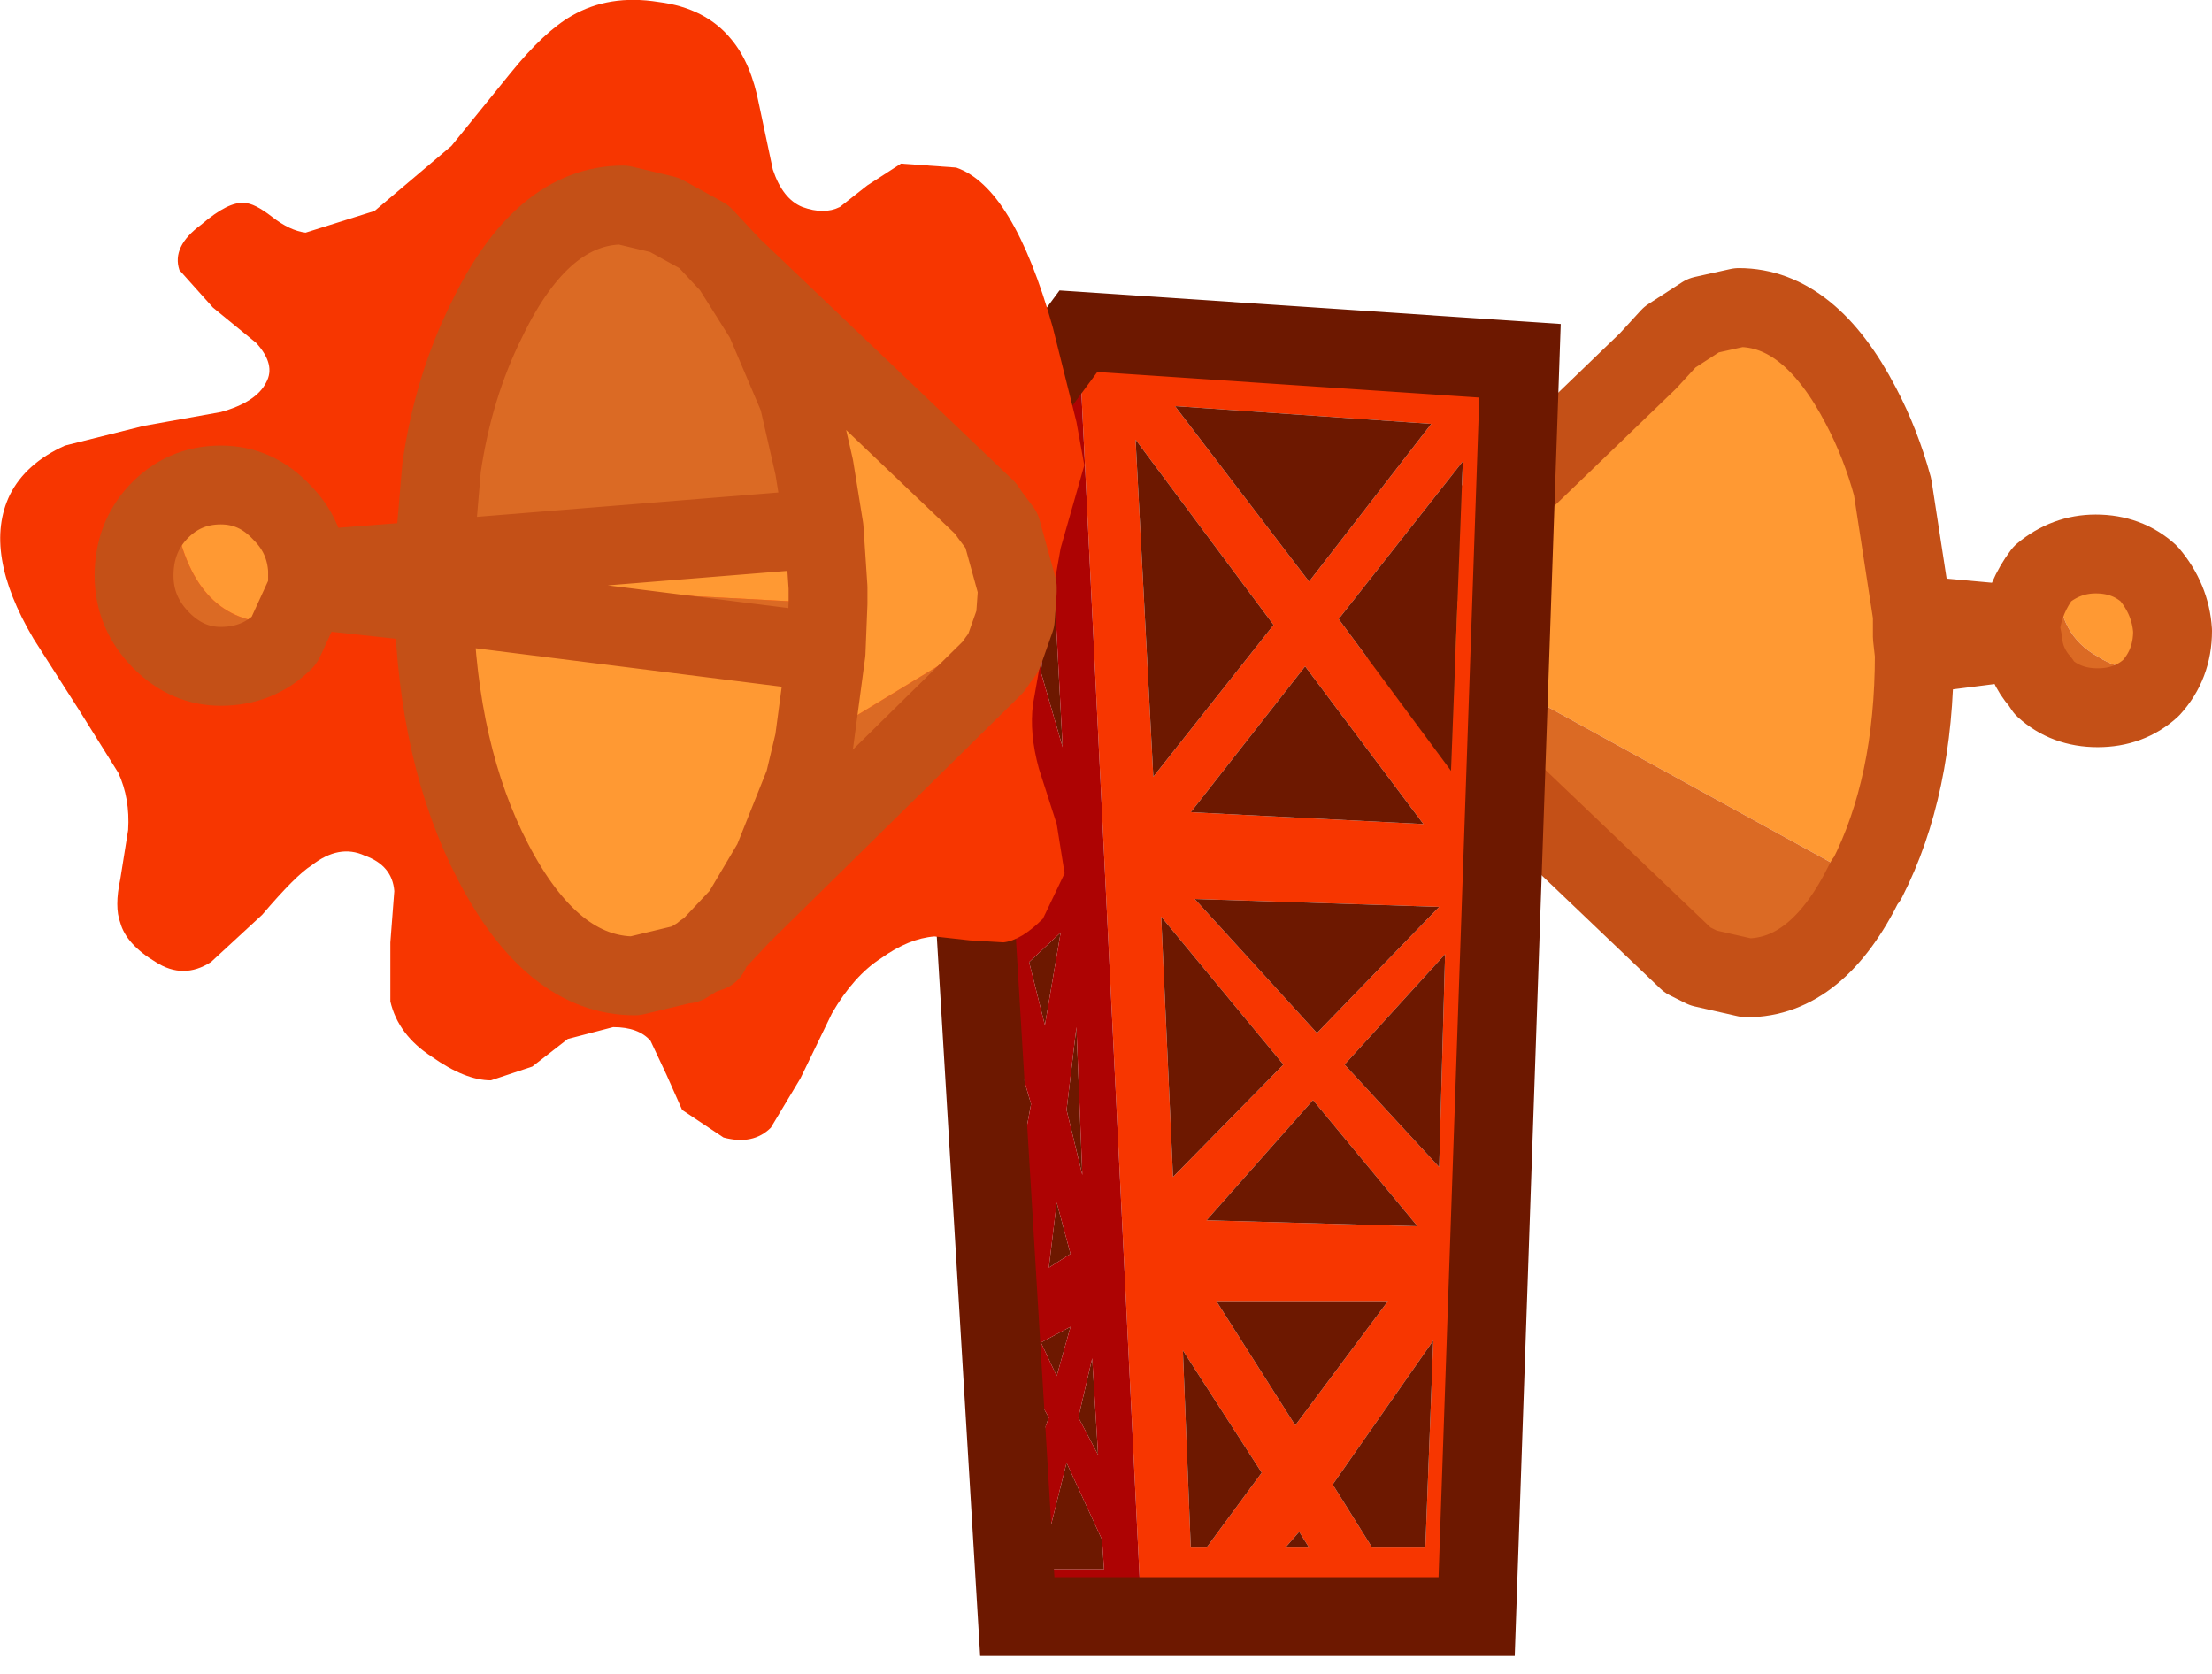 <?xml version="1.0" encoding="UTF-8" standalone="no"?>
<svg xmlns:xlink="http://www.w3.org/1999/xlink" height="42.45px" width="56.1px" xmlns="http://www.w3.org/2000/svg">
  <g transform="matrix(1.0, 0.0, 0.0, 1.0, -3.5, -12.25)">
    <path d="M39.15 28.2 Q39.2 27.65 39.4 27.2 L39.7 26.85 39.8 26.75 39.8 26.7 45.3 21.4 45.85 20.8 46.7 20.25 47.6 20.05 Q49.4 20.05 50.7 22.55 51.2 23.5 51.5 24.6 L52.0 27.85 52.0 28.4 52.0 27.85 54.75 28.1 Q54.85 27.4 55.3 26.8 55.9 26.3 56.65 26.3 57.45 26.3 58.0 26.8 58.55 27.45 58.6 28.25 58.6 29.1 58.05 29.7 57.5 30.2 56.7 30.2 55.9 30.2 55.35 29.7 L55.25 29.55 Q54.85 29.1 54.8 28.5 L54.75 28.25 52.0 28.4 52.05 28.85 Q52.05 32.2 50.85 34.55 L50.8 34.6 39.15 28.2 M55.7 27.05 L55.55 27.2 Q55.1 27.6 55.15 28.3 55.15 28.9 55.6 29.4 56.1 29.9 56.7 29.9 57.3 29.9 57.75 29.4 L57.9 29.3 Q57.15 29.2 56.7 28.9 55.7 28.35 55.7 27.05 M54.75 28.25 L54.75 28.1 54.75 28.25" fill="#ff9933" fill-rule="evenodd" stroke="none"/>
    <path d="M39.15 28.2 L50.8 34.6 Q49.6 37.05 47.8 37.05 L46.7 36.8 46.3 36.6 39.75 30.35 39.7 30.2 39.65 30.2 39.6 30.15 39.5 29.9 39.2 29.2 39.15 28.55 39.15 28.45 39.15 28.2 M52.05 28.85 L52.0 28.4 54.75 28.25 54.8 28.5 52.05 28.85 M55.7 27.05 Q55.7 28.35 56.7 28.9 57.15 29.2 57.9 29.3 L57.75 29.4 Q57.3 29.9 56.7 29.9 56.1 29.9 55.6 29.4 55.15 28.9 55.15 28.3 55.1 27.6 55.55 27.2 L55.7 27.05" fill="#db6a24" fill-rule="evenodd" stroke="none"/>
    <path d="M52.0 27.85 L51.5 24.6 Q51.2 23.5 50.7 22.55 49.4 20.05 47.6 20.05 L46.7 20.25 45.85 20.8 45.3 21.4 39.8 26.7 39.8 26.75 39.7 26.85 39.4 27.2 Q39.2 27.65 39.15 28.2 L39.15 28.45 39.15 28.55 39.2 29.2 39.5 29.9 39.6 30.15 39.65 30.2 39.7 30.2 39.75 30.35 46.3 36.6 46.7 36.8 47.8 37.05 Q49.6 37.05 50.8 34.6 L50.85 34.55 Q52.05 32.2 52.05 28.85 L52.0 28.4 52.0 27.85 54.75 28.1 Q54.85 27.4 55.3 26.8 55.9 26.3 56.65 26.3 57.45 26.3 58.0 26.8 58.55 27.45 58.6 28.25 58.6 29.1 58.05 29.7 57.5 30.2 56.7 30.2 55.9 30.2 55.35 29.7 L55.25 29.55 Q54.85 29.1 54.8 28.5 L52.05 28.85 M54.75 28.1 L54.75 28.25 54.8 28.5 M39.65 30.2 L39.75 30.35" fill="none" stroke="#c45017" stroke-linecap="round" stroke-linejoin="round" stroke-width="2.0"/>
    <path d="M33.7 32.85 L39.6 33.15 36.6 29.15 33.7 32.85 M37.45 27.95 L40.3 31.8 40.6 23.95 37.45 27.95 M40.0 35.25 L33.8 35.05 36.9 38.45 40.0 35.25 M32.75 31.95 L35.8 28.1 32.3 23.4 32.75 31.95 M39.8 23.0 L33.3 22.55 36.7 27.0 39.8 23.0 M37.6 39.25 L40.0 41.85 40.15 36.45 37.6 39.25 M38.7 45.25 L34.35 45.25 36.35 48.4 38.7 45.25 M33.25 42.1 L36.05 39.25 32.95 35.5 33.25 42.1 M39.45 43.35 L36.8 40.15 34.1 43.2 39.45 43.35 M30.85 20.65 L42.05 21.4 40.95 53.25 32.45 53.25 30.85 20.65 M36.45 51.1 L36.1 51.5 36.7 51.5 36.45 51.1 M34.1 51.5 L35.5 49.6 33.5 46.5 33.7 51.5 34.1 51.5 M38.3 51.5 L39.65 51.5 39.85 46.25 37.3 49.9 38.3 51.5" fill="#f73600" fill-rule="evenodd" stroke="none"/>
    <path d="M39.8 23.0 L36.7 27.0 33.3 22.55 39.8 23.0 M32.75 31.95 L32.3 23.4 35.8 28.1 32.75 31.95 M40.0 35.25 L36.9 38.45 33.8 35.05 40.0 35.25 M37.45 27.95 L40.6 23.95 40.3 31.8 37.45 27.95 M33.7 32.85 L36.6 29.15 39.6 33.15 33.7 32.85 M30.3 33.7 L29.35 34.55 29.7 31.45 30.3 33.7 M29.35 27.5 L28.7 25.2 29.7 23.8 29.35 27.5 M29.9 29.3 L30.2 26.45 30.45 31.2 29.9 29.3 M29.2 29.5 L28.9 32.05 28.65 27.4 29.2 29.5 M30.1 48.2 L29.9 48.75 29.9 47.85 30.1 48.2 M29.9 46.3 L30.65 45.9 30.3 47.15 29.9 46.3 M30.3 42.75 L30.65 44.05 30.1 44.4 30.3 42.75 M29.5 41.05 L29.4 39.4 29.65 40.25 29.5 41.05 M37.6 39.25 L40.15 36.45 40.0 41.85 37.6 39.25 M30.85 48.2 L31.2 46.7 31.35 49.15 30.85 48.2 M30.55 40.4 L30.8 38.3 30.95 42.05 30.55 40.4 M38.7 45.25 L36.35 48.4 34.35 45.25 38.7 45.25 M33.25 42.1 L32.95 35.5 36.05 39.25 33.25 42.1 M39.45 43.35 L34.1 43.2 36.8 40.15 39.45 43.35 M30.4 35.9 L30.0 38.25 29.6 36.65 30.4 35.9 M38.3 51.5 L37.3 49.9 39.85 46.25 39.65 51.5 38.3 51.5 M34.1 51.5 L33.7 51.5 33.5 46.5 35.5 49.6 34.1 51.5 M36.45 51.1 L36.7 51.5 36.1 51.5 36.45 51.1 M31.5 52.05 L30.1 52.05 30.1 51.15 30.55 49.35 31.45 51.3 31.5 52.05" fill="#6d1800" fill-rule="evenodd" stroke="none"/>
    <path d="M30.3 33.7 L29.7 31.45 29.35 34.55 30.3 33.7 M29.2 29.5 L28.65 27.4 28.9 32.05 29.2 29.5 M29.9 29.3 L30.45 31.2 30.2 26.45 29.9 29.3 M29.35 27.5 L29.7 23.8 28.7 25.2 29.35 27.5 M29.5 41.05 L29.65 40.25 29.4 39.4 29.5 41.05 M30.3 42.75 L30.1 44.4 30.65 44.05 30.3 42.75 M29.9 46.3 L30.3 47.15 30.65 45.9 29.9 46.3 M30.1 48.2 L29.9 47.85 29.9 48.75 30.1 48.2 M30.55 40.4 L30.95 42.05 30.8 38.3 30.55 40.4 M30.85 48.2 L31.35 49.15 31.2 46.7 30.85 48.2 M30.4 35.9 L29.6 36.65 30.0 38.25 30.4 35.9 M32.45 53.25 L29.3 53.25 27.6 25.05 30.85 20.65 32.45 53.25 M31.5 52.05 L31.45 51.3 30.55 49.35 30.1 51.15 30.1 52.05 31.5 52.05" fill="#ad0303" fill-rule="evenodd" stroke="none"/>
    <path d="M32.45 53.25 L29.3 53.25 27.6 25.05 30.85 20.65 42.05 21.4 40.95 53.25 32.45 53.25 Z" fill="none" stroke="#6d1800" stroke-linecap="butt" stroke-linejoin="miter" stroke-miterlimit="3.0" stroke-width="2.0"/>
    <path d="M7.15 23.05 L9.1 22.7 Q10.0 22.45 10.25 21.95 10.5 21.5 10.0 20.95 L8.9 20.05 8.05 19.1 Q7.85 18.5 8.6 17.95 9.3 17.35 9.7 17.4 9.95 17.4 10.4 17.75 10.85 18.1 11.25 18.15 L13.0 17.6 14.95 15.95 16.45 14.1 Q17.3 13.05 18.0 12.65 18.95 12.1 20.2 12.3 21.4 12.45 22.05 13.25 22.55 13.85 22.75 14.9 L23.1 16.55 Q23.35 17.3 23.85 17.5 24.4 17.7 24.8 17.5 L25.5 16.95 26.35 16.4 27.75 16.5 Q29.2 17.0 30.2 20.55 L30.8 22.95 31.0 24.05 30.4 26.15 29.7 30.1 Q29.6 30.85 29.85 31.75 L30.3 33.15 30.5 34.4 29.95 35.55 Q29.4 36.1 28.95 36.15 L28.1 36.1 27.2 36.0 Q26.55 36.05 25.85 36.55 25.15 37.0 24.6 37.95 L23.8 39.6 23.05 40.85 Q22.6 41.3 21.85 41.1 L20.8 40.4 20.4 39.5 20.0 38.65 Q19.7 38.3 19.05 38.3 L17.9 38.6 17.0 39.3 15.95 39.65 Q15.3 39.65 14.45 39.05 13.6 38.5 13.4 37.65 L13.4 36.15 13.5 34.85 Q13.45 34.2 12.75 33.95 12.1 33.65 11.4 34.2 11.0 34.45 10.15 35.45 L8.85 36.65 Q8.15 37.1 7.45 36.65 6.7 36.2 6.55 35.65 6.4 35.25 6.55 34.55 L6.75 33.3 Q6.8 32.5 6.5 31.85 L5.5 30.25 4.35 28.45 Q3.05 26.25 3.75 24.8 4.15 24.0 5.15 23.55 L7.15 23.05" fill="#f73600" fill-rule="evenodd" stroke="none"/>
    <path d="M22.05 19.0 L22.9 20.35 23.75 22.35 24.15 24.1 24.4 25.65 14.5 26.45 14.7 24.1 Q15.0 22.05 15.85 20.35 17.25 17.45 19.3 17.45 L20.35 17.7 21.35 18.25 22.05 19.0 M11.3 26.85 L24.5 27.55 24.45 28.8 14.5 27.55 11.3 27.2 11.3 26.85 M10.35 28.2 L9.1 28.65 Q8.45 28.65 7.9 28.2 7.35 27.65 7.35 26.85 7.35 26.15 7.85 25.55 L7.95 25.45 Q8.45 28.05 10.5 28.05 L10.35 28.2 M29.25 27.95 L28.95 28.8 28.8 29.0 28.7 29.15 28.55 29.3 22.3 35.45 23.1 34.1 23.9 32.1 24.15 31.05 29.25 27.95" fill="#db6a24" fill-rule="evenodd" stroke="none"/>
    <path d="M14.5 26.45 L24.4 25.65 24.15 24.1 23.75 22.35 22.9 20.35 22.05 19.0 28.5 25.15 28.6 25.3 28.9 25.7 29.3 27.15 29.3 27.25 29.25 27.95 24.15 31.05 23.9 32.1 23.1 34.1 22.3 35.45 21.5 36.3 21.5 36.4 21.35 36.4 21.35 36.45 21.3 36.45 20.9 36.7 20.85 36.7 19.6 37.0 Q17.5 37.0 16.0 34.1 14.6 31.4 14.5 27.55 L24.45 28.8 24.5 27.55 11.3 26.85 11.3 26.7 11.3 26.85 11.3 27.2 10.75 28.4 10.7 28.5 Q10.05 29.15 9.1 29.15 8.25 29.15 7.6 28.5 6.9 27.8 6.9 26.85 6.9 25.9 7.5 25.25 8.15 24.55 9.1 24.55 10.0 24.55 10.65 25.25 11.25 25.85 11.3 26.7 L14.5 26.45 M24.4 25.65 L24.5 27.15 24.5 27.25 24.5 27.55 24.5 27.25 24.5 27.15 24.4 25.65 M10.35 28.2 L10.5 28.05 Q8.45 28.05 7.95 25.45 L7.85 25.55 Q7.35 26.15 7.35 26.85 7.35 27.65 7.9 28.2 8.45 28.65 9.1 28.65 L10.35 28.2 M24.15 31.05 L24.45 28.8 24.15 31.05" fill="#ff9933" fill-rule="evenodd" stroke="none"/>
    <path d="M14.5 26.45 L24.4 25.65 24.15 24.1 23.75 22.35 22.9 20.35 22.05 19.0 21.35 18.25 20.35 17.7 19.3 17.45 Q17.25 17.45 15.85 20.35 15.0 22.05 14.7 24.1 L14.5 26.45 11.3 26.7 11.3 26.85 11.3 27.2 14.5 27.55 24.45 28.8 24.5 27.55 24.5 27.25 24.5 27.15 24.4 25.65 M11.3 27.2 L10.75 28.4 10.7 28.5 Q10.05 29.15 9.1 29.15 8.25 29.15 7.6 28.5 6.9 27.8 6.9 26.85 6.9 25.9 7.5 25.25 8.15 24.55 9.1 24.55 10.0 24.55 10.65 25.25 11.25 25.85 11.3 26.7 M21.35 36.45 L21.3 36.45 20.9 36.7 20.85 36.7 19.6 37.0 Q17.5 37.0 16.0 34.1 14.6 31.4 14.5 27.55 M22.05 19.0 L28.5 25.15 28.6 25.3 28.9 25.7 29.3 27.15 29.3 27.25 29.25 27.95 28.95 28.8 28.8 29.0 28.7 29.15 28.55 29.3 22.3 35.45 21.5 36.3 21.5 36.4 21.35 36.45 21.35 36.4 21.5 36.4 M24.15 31.05 L23.9 32.1 23.1 34.1 22.3 35.45 M24.45 28.8 L24.15 31.05" fill="none" stroke="#c45017" stroke-linecap="round" stroke-linejoin="round" stroke-width="2.0"/>
  </g>
</svg>
